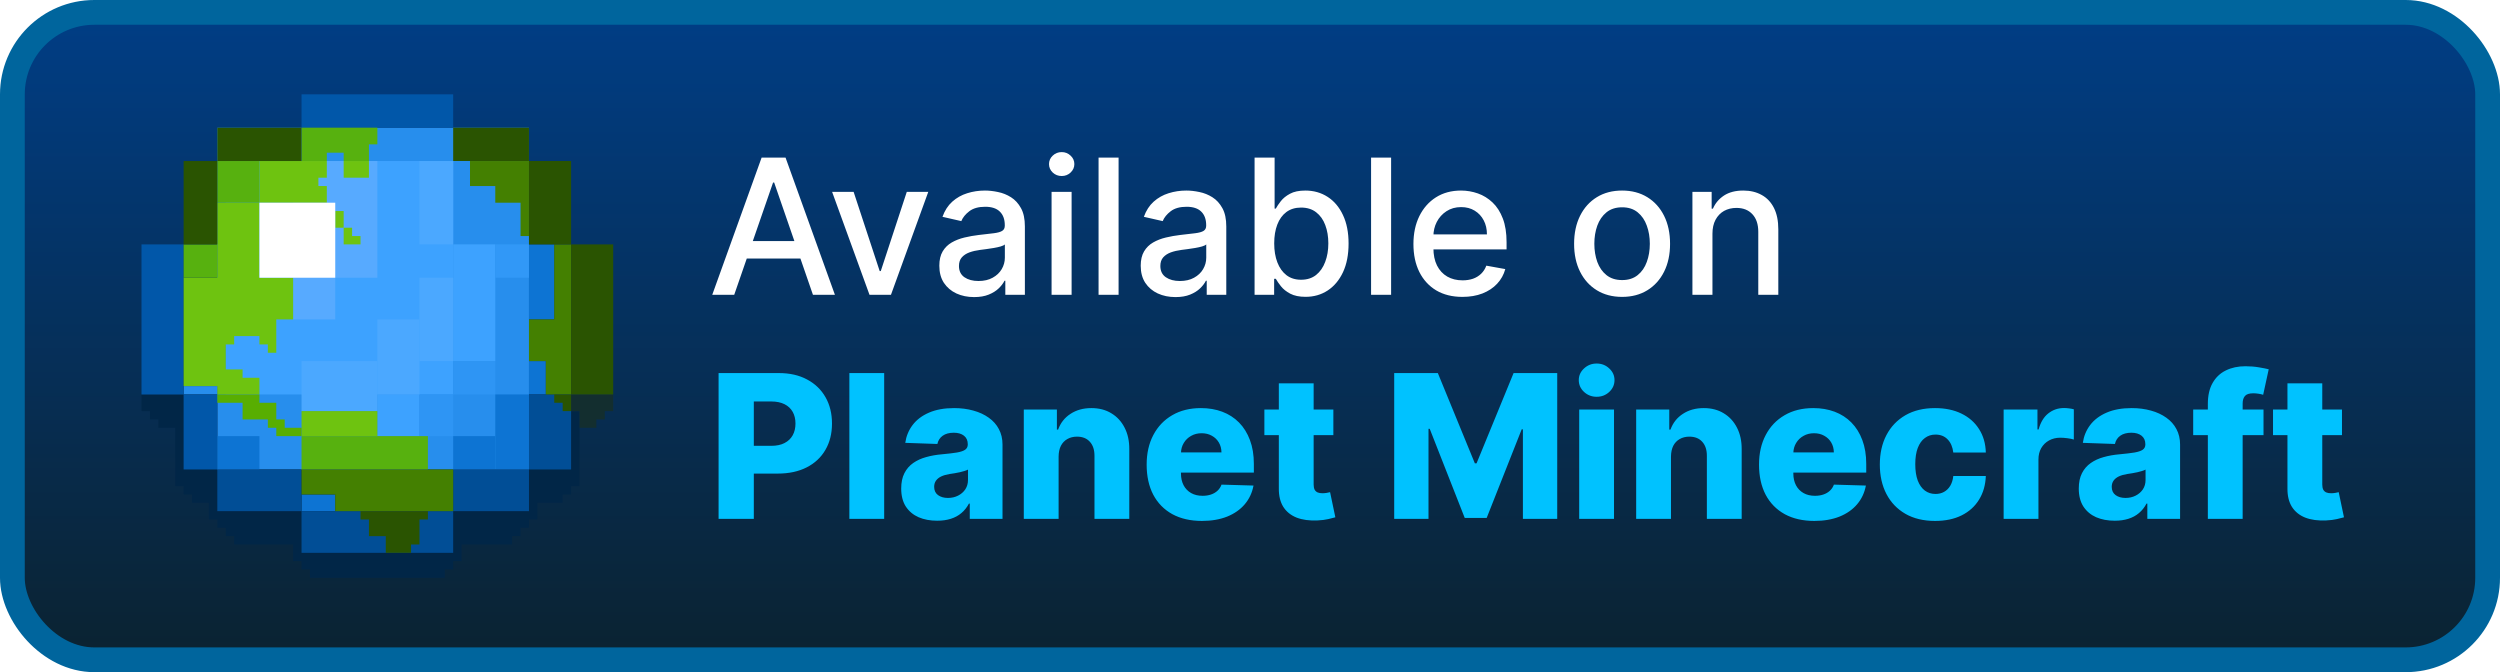 <svg width="212" height="57" viewBox="0 0 212 57" fill="none" xmlns="http://www.w3.org/2000/svg">
<rect x="1.05" y="1.05" width="209.9" height="54.9" rx="6.95" fill="url(#paint0_linear_1_50)"/>
<g clip-path="url(#clip0_1_50)">
<path d="M12 34.862V33.448H25.571V34.862H49.143V41.224H48.429V41.931H47.714V42.638H45.571V44.052H44.857V44.759H44.143V45.465H43.429V46.172H39.143V47.586H38.429V48.293H37.714V49H26.286V48.293H25.571V47.586H24.857V46.172H19.857V45.465H19.143V44.759H18.429V44.052H17.714V42.638H16.286V41.931H15.571V41.224H14.857V36.276H13.429V35.569H12.714V34.862H12Z" fill="#012647"/>
<path d="M18.429 10.828H44.857V39.81H18.429V10.828Z" fill="#278EED"/>
<path d="M15.571 32.741H18.429V33.448H15.571V32.741Z" fill="#278EED"/>
<path d="M19.143 13.655H38.429V33.448H19.143V13.655Z" fill="#3DA2FF"/>
<path d="M38.429 20.724H42V30.621H38.429V20.724Z" fill="#3DA2FF"/>
<path d="M32 33.448H35.571V36.983H32V33.448Z" fill="#3DA2FF"/>
<path d="M35.571 33.448H38.429V36.983H35.571V33.448Z" fill="#2E95F4"/>
<path d="M38.429 30.621H42V33.448H38.429V30.621Z" fill="#2E95F4"/>
<path d="M24.857 13.655H32V23.552H24.857V13.655Z" fill="#57AAFF"/>
<path d="M24.857 23.552H28.429V27.086H24.857V23.552Z" fill="#57AAFF"/>
<path d="M35.571 13.655H38.429V20.724H35.571V13.655Z" fill="#4BA8FF"/>
<path d="M35.571 23.552H38.429V30.621H35.571V23.552Z" fill="#4BA8FF"/>
<path d="M32 27.086H35.571V33.448H32V27.086Z" fill="#4BA8FF"/>
<path d="M25.571 30.621H32V34.862H25.571V30.621Z" fill="#4BA8FF"/>
<path d="M18.429 36.983H22V39.81H18.429V36.983Z" fill="#0D74D3"/>
<path d="M25.571 41.931H28.429V43.345H25.571V41.931Z" fill="#0D74D3"/>
<path d="M44.857 30.621H46.286V33.448H44.857V30.621Z" fill="#0D74D3"/>
<path d="M44.857 20.724H47V27.086H44.857V20.724Z" fill="#0D74D3"/>
<path d="M42 33.448H44.857V39.81H42V33.448Z" fill="#0D74D3"/>
<path d="M38.429 36.983H42V39.81H38.429V36.983Z" fill="#0D74D3"/>
<path d="M18.429 39.81H25.571V43.345H18.429V39.81Z" fill="#014E96"/>
<path d="M25.571 43.345H38.429V46.879H25.571V43.345Z" fill="#014E96"/>
<path d="M38.429 39.81H44.857V43.345H38.429V39.81Z" fill="#014E96"/>
<path d="M44.857 33.448H48.429V39.81H44.857V33.448Z" fill="#014E96"/>
<path d="M25.571 8H38.429V10.828H25.571V8Z" fill="#0157A9"/>
<path d="M12 20.724H15.571V33.448H12V20.724Z" fill="#0157A9"/>
<path d="M15.571 33.448H18.429V39.81H15.571V33.448Z" fill="#0157A9"/>
<path d="M42 20.724H44.857V23.552H42V20.724Z" fill="#3198F7"/>
<path d="M48.429 34.862V33.448H52V34.862H51.286V35.569H50.571V36.276H49.143V34.862H48.429Z" fill="#132E2F"/>
<path d="M25.571 34.862H32V36.983H25.571V34.862Z" fill="#6EC310"/>
<path d="M28.429 17.896H29.143V19.31H28.429V17.896Z" fill="#6EC310"/>
<path d="M29.143 13.655H31.286V15.069H29.143V13.655Z" fill="#6EC310"/>
<path d="M29.143 20.724V19.31H29.857V20.017H30.571V20.724H29.143Z" fill="#6EC310"/>
<path d="M22 17.19V13.655H27.714V15.069H27V15.776H27.714V17.19H22Z" fill="#6EC310"/>
<path d="M22 23.552V17.19H18.429V23.552H15.571V32.741H18.429V33.448H22V32.035H20.571V31.328H19.143V29.207H19.857V28.5H22V29.207H22.714V29.914H23.429V27.086H24.857V23.552H22Z" fill="#6EC310"/>
<path d="M25.571 39.81V36.983H36.286V39.81H25.571Z" fill="#57B10F"/>
<path d="M15.571 23.552V20.724H18.429V23.552H15.571Z" fill="#57B10F"/>
<path d="M18.429 17.19V13.655H22V17.19H18.429Z" fill="#57B10F"/>
<path d="M25.571 13.655V10.828H32V12.241H31.286V13.655H29.143V12.948H27.714V13.655H25.571Z" fill="#57B10F"/>
<path d="M18.429 34.155V33.448H22V34.155H23.429V35.569H24.143V36.276H25.571V36.983H23.429V36.276H22.714V35.569H20.571V34.155H18.429Z" fill="#58AE01"/>
<path d="M39.857 15.776V13.655H44.857V20.017H44.143V17.19H42V15.776H39.857Z" fill="#448001"/>
<path d="M47 20.724H48.429V33.448H46.286V30.621H44.857V27.086H47V20.724Z" fill="#448001"/>
<path d="M38.429 43.345V39.81H25.571V41.931H28.429V43.345H38.429Z" fill="#448001"/>
<path d="M18.429 13.655V10.828H25.571V13.655H18.429V20.724H15.571V13.655H18.429Z" fill="#2A5401"/>
<path d="M38.429 13.655V10.828H44.857V13.655H48.429V20.724H52V33.448H48.429V20.724H44.857V13.655H38.429Z" fill="#2A5401"/>
<path d="M30.571 44.052V43.345H36.286V44.052H35.571V46.172H34.857V46.879H32.714V45.465H31.286V44.052H30.571Z" fill="#2A5401"/>
<path d="M48.429 34.862V33.448H47V34.155H47.714V34.862H48.429Z" fill="#2A5401"/>
<path d="M22 23.552V17.19H28.429V23.552H22Z" fill="white"/>
</g>
<g filter="url(#filter0_d_1_50)">
<path d="M62.261 25H60.398L64.585 13.364H66.614L70.801 25H68.938L65.648 15.477H65.557L62.261 25ZM62.574 20.443H68.619V21.921H62.574V20.443ZM78.717 16.273L75.553 25H73.734L70.564 16.273H72.388L74.598 22.989H74.689L76.894 16.273H78.717ZM82.604 25.193C82.051 25.193 81.551 25.091 81.104 24.886C80.657 24.678 80.303 24.377 80.041 23.983C79.784 23.589 79.655 23.106 79.655 22.534C79.655 22.042 79.749 21.636 79.939 21.318C80.128 21 80.384 20.748 80.706 20.562C81.028 20.377 81.388 20.237 81.785 20.142C82.183 20.047 82.588 19.975 83.001 19.926C83.524 19.866 83.948 19.816 84.274 19.778C84.6 19.737 84.837 19.671 84.984 19.579C85.132 19.489 85.206 19.341 85.206 19.136V19.097C85.206 18.6 85.066 18.216 84.785 17.943C84.509 17.671 84.096 17.534 83.547 17.534C82.975 17.534 82.524 17.661 82.195 17.915C81.869 18.165 81.644 18.443 81.519 18.75L79.922 18.386C80.111 17.856 80.388 17.428 80.751 17.102C81.119 16.773 81.541 16.534 82.019 16.386C82.496 16.235 82.998 16.159 83.524 16.159C83.873 16.159 84.242 16.201 84.632 16.284C85.026 16.364 85.394 16.511 85.734 16.727C86.079 16.943 86.361 17.252 86.581 17.653C86.801 18.051 86.91 18.568 86.91 19.204V25H85.251V23.807H85.183C85.073 24.026 84.909 24.242 84.689 24.454C84.469 24.667 84.187 24.843 83.842 24.983C83.498 25.123 83.085 25.193 82.604 25.193ZM82.973 23.829C83.443 23.829 83.844 23.737 84.177 23.551C84.515 23.366 84.77 23.123 84.945 22.824C85.123 22.521 85.212 22.197 85.212 21.852V20.727C85.151 20.788 85.034 20.845 84.859 20.898C84.689 20.947 84.494 20.991 84.274 21.028C84.054 21.062 83.84 21.095 83.632 21.125C83.424 21.151 83.249 21.174 83.109 21.193C82.78 21.235 82.479 21.305 82.206 21.403C81.937 21.502 81.721 21.644 81.558 21.829C81.399 22.011 81.32 22.254 81.32 22.557C81.32 22.977 81.475 23.296 81.785 23.511C82.096 23.724 82.492 23.829 82.973 23.829ZM89.173 25V16.273H90.872V25H89.173ZM90.031 14.926C89.736 14.926 89.482 14.828 89.27 14.631C89.061 14.43 88.957 14.191 88.957 13.915C88.957 13.634 89.061 13.396 89.27 13.199C89.482 12.998 89.736 12.898 90.031 12.898C90.327 12.898 90.579 12.998 90.787 13.199C90.999 13.396 91.105 13.634 91.105 13.915C91.105 14.191 90.999 14.43 90.787 14.631C90.579 14.828 90.327 14.926 90.031 14.926ZM94.856 13.364V25H93.158V13.364H94.856ZM99.682 25.193C99.129 25.193 98.629 25.091 98.182 24.886C97.735 24.678 97.381 24.377 97.119 23.983C96.862 23.589 96.733 23.106 96.733 22.534C96.733 22.042 96.828 21.636 97.017 21.318C97.206 21 97.462 20.748 97.784 20.562C98.106 20.377 98.466 20.237 98.864 20.142C99.261 20.047 99.667 19.975 100.08 19.926C100.602 19.866 101.027 19.816 101.352 19.778C101.678 19.737 101.915 19.671 102.062 19.579C102.21 19.489 102.284 19.341 102.284 19.136V19.097C102.284 18.6 102.144 18.216 101.864 17.943C101.587 17.671 101.174 17.534 100.625 17.534C100.053 17.534 99.602 17.661 99.273 17.915C98.947 18.165 98.722 18.443 98.597 18.75L97 18.386C97.189 17.856 97.466 17.428 97.829 17.102C98.197 16.773 98.619 16.534 99.097 16.386C99.574 16.235 100.076 16.159 100.602 16.159C100.951 16.159 101.32 16.201 101.71 16.284C102.104 16.364 102.472 16.511 102.812 16.727C103.157 16.943 103.439 17.252 103.659 17.653C103.879 18.051 103.989 18.568 103.989 19.204V25H102.33V23.807H102.261C102.152 24.026 101.987 24.242 101.767 24.454C101.547 24.667 101.265 24.843 100.92 24.983C100.576 25.123 100.163 25.193 99.682 25.193ZM100.051 23.829C100.521 23.829 100.922 23.737 101.256 23.551C101.593 23.366 101.848 23.123 102.023 22.824C102.201 22.521 102.29 22.197 102.29 21.852V20.727C102.229 20.788 102.112 20.845 101.937 20.898C101.767 20.947 101.572 20.991 101.352 21.028C101.133 21.062 100.919 21.095 100.71 21.125C100.502 21.151 100.328 21.174 100.187 21.193C99.858 21.235 99.557 21.305 99.284 21.403C99.015 21.502 98.799 21.644 98.636 21.829C98.477 22.011 98.398 22.254 98.398 22.557C98.398 22.977 98.553 23.296 98.864 23.511C99.174 23.724 99.57 23.829 100.051 23.829ZM106.388 25V13.364H108.087V17.688H108.189C108.287 17.506 108.429 17.296 108.615 17.057C108.801 16.818 109.058 16.61 109.388 16.432C109.717 16.25 110.153 16.159 110.695 16.159C111.399 16.159 112.028 16.337 112.581 16.693C113.134 17.049 113.568 17.562 113.882 18.233C114.2 18.903 114.359 19.71 114.359 20.653C114.359 21.597 114.202 22.405 113.888 23.079C113.573 23.75 113.142 24.267 112.592 24.631C112.043 24.991 111.416 25.171 110.712 25.171C110.181 25.171 109.748 25.081 109.41 24.903C109.077 24.725 108.816 24.517 108.626 24.278C108.437 24.04 108.291 23.828 108.189 23.642H108.047V25H106.388ZM108.053 20.636C108.053 21.25 108.142 21.788 108.32 22.25C108.498 22.712 108.755 23.074 109.092 23.335C109.429 23.593 109.842 23.722 110.331 23.722C110.839 23.722 111.263 23.587 111.604 23.318C111.945 23.046 112.202 22.676 112.376 22.21C112.554 21.744 112.643 21.22 112.643 20.636C112.643 20.061 112.556 19.544 112.382 19.085C112.212 18.627 111.954 18.265 111.609 18C111.268 17.735 110.842 17.602 110.331 17.602C109.839 17.602 109.422 17.729 109.081 17.983C108.744 18.237 108.488 18.591 108.314 19.046C108.14 19.5 108.053 20.03 108.053 20.636ZM117.966 13.364V25H116.267V13.364H117.966ZM124.013 25.176C123.153 25.176 122.412 24.992 121.791 24.625C121.174 24.254 120.696 23.733 120.359 23.062C120.026 22.388 119.859 21.599 119.859 20.693C119.859 19.799 120.026 19.011 120.359 18.329C120.696 17.648 121.166 17.116 121.768 16.733C122.375 16.35 123.083 16.159 123.893 16.159C124.386 16.159 124.863 16.241 125.325 16.403C125.787 16.566 126.202 16.822 126.57 17.171C126.937 17.519 127.227 17.972 127.439 18.528C127.651 19.081 127.757 19.754 127.757 20.546V21.148H120.82V19.875H126.092C126.092 19.428 126.001 19.032 125.82 18.688C125.638 18.339 125.382 18.064 125.053 17.864C124.727 17.663 124.344 17.562 123.905 17.562C123.428 17.562 123.011 17.68 122.655 17.915C122.303 18.146 122.03 18.449 121.837 18.824C121.647 19.195 121.553 19.599 121.553 20.034V21.028C121.553 21.612 121.655 22.108 121.859 22.517C122.068 22.926 122.357 23.239 122.729 23.454C123.1 23.667 123.534 23.773 124.03 23.773C124.352 23.773 124.645 23.727 124.91 23.636C125.176 23.542 125.405 23.401 125.598 23.216C125.791 23.03 125.939 22.801 126.041 22.528L127.649 22.818C127.52 23.292 127.289 23.706 126.956 24.062C126.626 24.415 126.212 24.689 125.712 24.886C125.215 25.079 124.649 25.176 124.013 25.176ZM137.553 25.176C136.734 25.176 136.02 24.989 135.41 24.614C134.801 24.239 134.327 23.714 133.99 23.04C133.653 22.366 133.484 21.578 133.484 20.676C133.484 19.771 133.653 18.979 133.99 18.301C134.327 17.623 134.801 17.097 135.41 16.722C136.02 16.347 136.734 16.159 137.553 16.159C138.371 16.159 139.085 16.347 139.695 16.722C140.304 17.097 140.778 17.623 141.115 18.301C141.452 18.979 141.621 19.771 141.621 20.676C141.621 21.578 141.452 22.366 141.115 23.04C140.778 23.714 140.304 24.239 139.695 24.614C139.085 24.989 138.371 25.176 137.553 25.176ZM137.558 23.75C138.089 23.75 138.528 23.61 138.876 23.329C139.225 23.049 139.482 22.676 139.649 22.21C139.82 21.744 139.905 21.231 139.905 20.671C139.905 20.114 139.82 19.602 139.649 19.136C139.482 18.667 139.225 18.29 138.876 18.006C138.528 17.722 138.089 17.579 137.558 17.579C137.024 17.579 136.581 17.722 136.229 18.006C135.88 18.29 135.621 18.667 135.45 19.136C135.284 19.602 135.2 20.114 135.2 20.671C135.2 21.231 135.284 21.744 135.45 22.21C135.621 22.676 135.88 23.049 136.229 23.329C136.581 23.61 137.024 23.75 137.558 23.75ZM145.216 19.818V25H143.517V16.273H145.148V17.693H145.256C145.456 17.231 145.771 16.86 146.199 16.579C146.631 16.299 147.174 16.159 147.83 16.159C148.424 16.159 148.945 16.284 149.392 16.534C149.839 16.78 150.186 17.148 150.432 17.636C150.678 18.125 150.801 18.729 150.801 19.449V25H149.102V19.653C149.102 19.021 148.937 18.526 148.608 18.171C148.278 17.811 147.826 17.631 147.25 17.631C146.856 17.631 146.506 17.716 146.199 17.886C145.896 18.057 145.655 18.307 145.477 18.636C145.303 18.962 145.216 19.356 145.216 19.818Z" fill="white"/>
<path d="M60.936 44V31.636H66.043C66.969 31.636 67.767 31.817 68.44 32.18C69.116 32.538 69.637 33.039 70.003 33.683C70.369 34.323 70.553 35.067 70.553 35.916C70.553 36.77 70.365 37.516 69.991 38.156C69.621 38.792 69.092 39.285 68.403 39.635C67.715 39.985 66.898 40.16 65.952 40.16H62.801V37.806H65.397C65.848 37.806 66.224 37.728 66.526 37.571C66.832 37.414 67.063 37.194 67.22 36.913C67.377 36.627 67.456 36.295 67.456 35.916C67.456 35.534 67.377 35.204 67.22 34.926C67.063 34.645 66.832 34.427 66.526 34.275C66.22 34.122 65.844 34.045 65.397 34.045H63.924V44H60.936ZM74.978 31.636V44H72.026V31.636H74.978ZM79.471 44.157C78.879 44.157 78.354 44.058 77.895 43.861C77.44 43.66 77.08 43.358 76.814 42.956C76.553 42.549 76.422 42.04 76.422 41.428C76.422 40.913 76.513 40.478 76.694 40.124C76.875 39.77 77.124 39.482 77.442 39.261C77.76 39.04 78.126 38.873 78.541 38.76C78.956 38.643 79.398 38.565 79.869 38.525C80.396 38.476 80.821 38.426 81.143 38.374C81.465 38.317 81.698 38.239 81.843 38.138C81.992 38.033 82.067 37.887 82.067 37.697V37.667C82.067 37.357 81.96 37.118 81.746 36.949C81.533 36.78 81.246 36.695 80.883 36.695C80.493 36.695 80.179 36.78 79.942 36.949C79.704 37.118 79.553 37.351 79.489 37.649L76.766 37.553C76.847 36.989 77.054 36.486 77.388 36.043C77.726 35.597 78.189 35.246 78.776 34.993C79.368 34.735 80.078 34.606 80.907 34.606C81.499 34.606 82.044 34.677 82.543 34.818C83.043 34.955 83.477 35.156 83.847 35.422C84.218 35.683 84.503 36.005 84.705 36.387C84.91 36.77 85.013 37.206 85.013 37.697V44H82.236V42.708H82.163C81.998 43.022 81.787 43.288 81.529 43.505C81.276 43.722 80.976 43.885 80.63 43.994C80.288 44.103 79.901 44.157 79.471 44.157ZM80.382 42.225C80.7 42.225 80.986 42.161 81.239 42.032C81.497 41.903 81.702 41.726 81.855 41.501C82.008 41.271 82.085 41.006 82.085 40.704V39.822C82 39.867 81.897 39.907 81.777 39.943C81.66 39.979 81.531 40.014 81.39 40.046C81.249 40.078 81.105 40.106 80.956 40.13C80.807 40.154 80.664 40.177 80.527 40.197C80.249 40.241 80.012 40.309 79.815 40.402C79.621 40.495 79.473 40.615 79.368 40.764C79.267 40.909 79.217 41.082 79.217 41.283C79.217 41.589 79.326 41.823 79.543 41.984C79.764 42.145 80.044 42.225 80.382 42.225ZM89.77 38.712V44H86.818V34.727H89.625V36.43H89.727C89.933 35.862 90.283 35.417 90.778 35.096C91.273 34.77 91.862 34.606 92.547 34.606C93.199 34.606 93.764 34.753 94.243 35.047C94.726 35.337 95.1 35.743 95.366 36.267C95.635 36.786 95.768 37.394 95.764 38.09V44H92.812V38.669C92.816 38.154 92.685 37.752 92.42 37.462C92.158 37.172 91.794 37.027 91.327 37.027C91.017 37.027 90.744 37.096 90.506 37.233C90.273 37.365 90.092 37.557 89.963 37.806C89.838 38.056 89.774 38.358 89.77 38.712ZM101.926 44.175C100.957 44.175 100.119 43.984 99.415 43.602C98.715 43.215 98.175 42.666 97.797 41.953C97.423 41.237 97.236 40.386 97.236 39.4C97.236 38.442 97.425 37.605 97.803 36.889C98.182 36.168 98.715 35.609 99.403 35.21C100.091 34.808 100.902 34.606 101.836 34.606C102.496 34.606 103.1 34.709 103.647 34.914C104.194 35.12 104.667 35.423 105.066 35.826C105.464 36.228 105.774 36.725 105.995 37.317C106.217 37.905 106.327 38.579 106.327 39.34V40.076H98.268V38.361H103.581C103.577 38.048 103.502 37.768 103.357 37.522C103.212 37.277 103.013 37.086 102.76 36.949C102.51 36.808 102.222 36.738 101.896 36.738C101.566 36.738 101.27 36.812 101.009 36.961C100.747 37.106 100.54 37.305 100.387 37.559C100.234 37.808 100.154 38.092 100.146 38.41V40.154C100.146 40.533 100.22 40.865 100.369 41.151C100.518 41.432 100.729 41.652 101.003 41.809C101.277 41.966 101.602 42.044 101.981 42.044C102.242 42.044 102.48 42.008 102.693 41.935C102.906 41.863 103.09 41.756 103.243 41.615C103.395 41.474 103.51 41.301 103.587 41.096L106.297 41.175C106.185 41.782 105.937 42.312 105.555 42.762C105.176 43.209 104.679 43.557 104.064 43.807C103.448 44.052 102.735 44.175 101.926 44.175ZM113.069 34.727V36.901H107.219V34.727H113.069ZM108.445 32.506H111.397V41.084C111.397 41.265 111.425 41.412 111.481 41.525C111.542 41.633 111.628 41.712 111.741 41.76C111.854 41.805 111.989 41.827 112.145 41.827C112.258 41.827 112.377 41.817 112.502 41.797C112.63 41.772 112.727 41.752 112.791 41.736L113.238 43.867C113.097 43.907 112.898 43.958 112.641 44.018C112.387 44.078 112.083 44.117 111.729 44.133C111.037 44.165 110.443 44.084 109.948 43.891C109.457 43.694 109.081 43.388 108.819 42.974C108.562 42.559 108.437 42.038 108.445 41.41V32.506ZM118.228 31.636H121.928L125.068 39.291H125.212L128.352 31.636H132.052V44H129.142V36.406H129.04L126.07 43.922H124.21L121.24 36.363H121.137V44H118.228V31.636ZM133.916 44V34.727H136.868V44H133.916ZM135.395 33.647C134.981 33.647 134.625 33.51 134.327 33.236C134.029 32.958 133.88 32.624 133.88 32.234C133.88 31.848 134.029 31.518 134.327 31.244C134.625 30.966 134.981 30.827 135.395 30.827C135.814 30.827 136.17 30.966 136.464 31.244C136.762 31.518 136.91 31.848 136.91 32.234C136.91 32.624 136.762 32.958 136.464 33.236C136.17 33.51 135.814 33.647 135.395 33.647ZM141.699 38.712V44H138.747V34.727H141.554V36.43H141.657C141.862 35.862 142.212 35.417 142.707 35.096C143.202 34.77 143.792 34.606 144.476 34.606C145.128 34.606 145.694 34.753 146.173 35.047C146.656 35.337 147.03 35.743 147.296 36.267C147.565 36.786 147.698 37.394 147.694 38.09V44H144.742V38.669C144.746 38.154 144.615 37.752 144.349 37.462C144.088 37.172 143.724 37.027 143.257 37.027C142.947 37.027 142.673 37.096 142.436 37.233C142.202 37.365 142.021 37.557 141.892 37.806C141.768 38.056 141.703 38.358 141.699 38.712ZM153.856 44.175C152.886 44.175 152.049 43.984 151.345 43.602C150.645 43.215 150.105 42.666 149.727 41.953C149.353 41.237 149.165 40.386 149.165 39.4C149.165 38.442 149.355 37.605 149.733 36.889C150.111 36.168 150.645 35.609 151.333 35.21C152.021 34.808 152.832 34.606 153.766 34.606C154.426 34.606 155.029 34.709 155.577 34.914C156.124 35.12 156.597 35.423 156.995 35.826C157.394 36.228 157.704 36.725 157.925 37.317C158.146 37.905 158.257 38.579 158.257 39.34V40.076H150.198V38.361H155.51C155.506 38.048 155.432 37.768 155.287 37.522C155.142 37.277 154.943 37.086 154.689 36.949C154.44 36.808 154.152 36.738 153.826 36.738C153.496 36.738 153.2 36.812 152.939 36.961C152.677 37.106 152.47 37.305 152.317 37.559C152.164 37.808 152.083 38.092 152.075 38.41V40.154C152.075 40.533 152.15 40.865 152.299 41.151C152.448 41.432 152.659 41.652 152.933 41.809C153.206 41.966 153.532 42.044 153.91 42.044C154.172 42.044 154.41 42.008 154.623 41.935C154.836 41.863 155.019 41.756 155.172 41.615C155.325 41.474 155.44 41.301 155.516 41.096L158.227 41.175C158.114 41.782 157.867 42.312 157.484 42.762C157.106 43.209 156.609 43.557 155.993 43.807C155.377 44.052 154.665 44.175 153.856 44.175ZM164.093 44.175C163.115 44.175 162.276 43.974 161.576 43.571C160.88 43.169 160.344 42.609 159.97 41.893C159.596 41.173 159.409 40.34 159.409 39.394C159.409 38.444 159.596 37.611 159.97 36.895C160.348 36.174 160.886 35.613 161.582 35.21C162.282 34.808 163.117 34.606 164.087 34.606C164.944 34.606 165.691 34.761 166.327 35.071C166.967 35.381 167.466 35.82 167.824 36.387C168.186 36.951 168.377 37.613 168.398 38.374H165.639C165.582 37.899 165.421 37.526 165.156 37.257C164.894 36.987 164.552 36.852 164.129 36.852C163.787 36.852 163.488 36.949 163.23 37.142C162.972 37.331 162.771 37.613 162.626 37.987C162.485 38.358 162.415 38.816 162.415 39.364C162.415 39.911 162.485 40.374 162.626 40.752C162.771 41.126 162.972 41.41 163.23 41.603C163.488 41.792 163.787 41.887 164.129 41.887C164.403 41.887 164.645 41.829 164.854 41.712C165.067 41.595 165.242 41.424 165.379 41.199C165.516 40.969 165.603 40.692 165.639 40.366H168.398C168.369 41.13 168.178 41.798 167.824 42.37C167.474 42.941 166.981 43.386 166.345 43.704C165.713 44.018 164.963 44.175 164.093 44.175ZM169.908 44V34.727H172.776V36.418H172.872C173.042 35.806 173.317 35.351 173.7 35.053C174.082 34.751 174.527 34.6 175.034 34.6C175.171 34.6 175.311 34.611 175.456 34.631C175.601 34.647 175.736 34.673 175.861 34.709V37.275C175.72 37.227 175.535 37.188 175.305 37.16C175.08 37.132 174.879 37.118 174.702 37.118C174.352 37.118 174.036 37.196 173.754 37.353C173.476 37.506 173.257 37.722 173.096 37.999C172.939 38.273 172.86 38.595 172.86 38.965V44H169.908ZM179.329 44.157C178.737 44.157 178.212 44.058 177.753 43.861C177.299 43.66 176.938 43.358 176.673 42.956C176.411 42.549 176.28 42.04 176.28 41.428C176.28 40.913 176.371 40.478 176.552 40.124C176.733 39.77 176.983 39.482 177.301 39.261C177.619 39.04 177.985 38.873 178.399 38.76C178.814 38.643 179.257 38.565 179.727 38.525C180.255 38.476 180.679 38.426 181.001 38.374C181.323 38.317 181.557 38.239 181.701 38.138C181.85 38.033 181.925 37.887 181.925 37.697V37.667C181.925 37.357 181.818 37.118 181.605 36.949C181.392 36.78 181.104 36.695 180.742 36.695C180.351 36.695 180.037 36.78 179.8 36.949C179.562 37.118 179.411 37.351 179.347 37.649L176.624 37.553C176.705 36.989 176.912 36.486 177.246 36.043C177.584 35.597 178.047 35.246 178.635 34.993C179.226 34.735 179.937 34.606 180.766 34.606C181.357 34.606 181.903 34.677 182.402 34.818C182.901 34.955 183.335 35.156 183.706 35.422C184.076 35.683 184.362 36.005 184.563 36.387C184.768 36.77 184.871 37.206 184.871 37.697V44H182.094V42.708H182.021C181.856 43.022 181.645 43.288 181.388 43.505C181.134 43.722 180.834 43.885 180.488 43.994C180.146 44.103 179.76 44.157 179.329 44.157ZM180.241 42.225C180.558 42.225 180.844 42.161 181.098 42.032C181.355 41.903 181.561 41.726 181.714 41.501C181.867 41.271 181.943 41.006 181.943 40.704V39.822C181.858 39.867 181.756 39.907 181.635 39.943C181.518 39.979 181.39 40.014 181.249 40.046C181.108 40.078 180.963 40.106 180.814 40.13C180.665 40.154 180.522 40.177 180.385 40.197C180.108 40.241 179.87 40.309 179.673 40.402C179.48 40.495 179.331 40.615 179.226 40.764C179.126 40.909 179.075 41.082 179.075 41.283C179.075 41.589 179.184 41.823 179.401 41.984C179.623 42.145 179.902 42.225 180.241 42.225ZM191.946 34.727V36.901H185.982V34.727L191.946 34.727ZM187.225 44V34.256C187.225 33.54 187.36 32.946 187.63 32.475C187.899 32.001 188.274 31.646 188.753 31.413C189.232 31.175 189.785 31.057 190.413 31.057C190.823 31.057 191.21 31.089 191.572 31.153C191.938 31.214 192.21 31.268 192.387 31.316L191.916 33.478C191.807 33.441 191.674 33.411 191.518 33.387C191.365 33.363 191.22 33.351 191.083 33.351C190.737 33.351 190.499 33.427 190.371 33.58C190.242 33.733 190.177 33.943 190.177 34.208V44H187.225ZM198.6 34.727V36.901H192.751V34.727H198.6ZM193.976 32.506H196.928V41.084C196.928 41.265 196.956 41.412 197.013 41.525C197.073 41.633 197.16 41.712 197.272 41.76C197.385 41.805 197.52 41.827 197.677 41.827C197.789 41.827 197.908 41.817 198.033 41.797C198.162 41.772 198.258 41.752 198.323 41.736L198.769 43.867C198.629 43.907 198.429 43.958 198.172 44.018C197.918 44.078 197.614 44.117 197.26 44.133C196.568 44.165 195.974 44.084 195.479 43.891C194.988 43.694 194.612 43.388 194.35 42.974C194.093 42.559 193.968 42.038 193.976 41.41V32.506Z" fill="#00C2FF"/>
</g>
<rect x="1.05" y="1.05" width="209.9" height="54.9" rx="6.95" stroke="#00659D" stroke-width="2.1"/>
<defs>
<filter id="filter0_d_1_50" x="54.4" y="4.4" width="151.2" height="48.2" filterUnits="userSpaceOnUse" color-interpolation-filters="sRGB">
<feFlood flood-opacity="0" result="BackgroundImageFix"/>
<feColorMatrix in="SourceAlpha" type="matrix" values="0 0 0 0 0 0 0 0 0 0 0 0 0 0 0 0 0 0 127 0" result="hardAlpha"/>
<feOffset/>
<feGaussianBlur stdDeviation="2.8"/>
<feComposite in2="hardAlpha" operator="out"/>
<feColorMatrix type="matrix" values="0 0 0 0 0 0 0 0 0 0 0 0 0 0 0 0 0 0 0.25 0"/>
<feBlend mode="normal" in2="BackgroundImageFix" result="effect1_dropShadow_1_50"/>
<feBlend mode="normal" in="SourceGraphic" in2="effect1_dropShadow_1_50" result="shape"/>
</filter>
<linearGradient id="paint0_linear_1_50" x1="106" y1="0" x2="106" y2="57" gradientUnits="userSpaceOnUse">
<stop stop-color="#003E87"/>
<stop offset="1" stop-color="#0B222F"/>
</linearGradient>
<clipPath id="clip0_1_50">
<rect width="40" height="41" fill="white" transform="translate(12 8)"/>
</clipPath>
</defs>
</svg>
